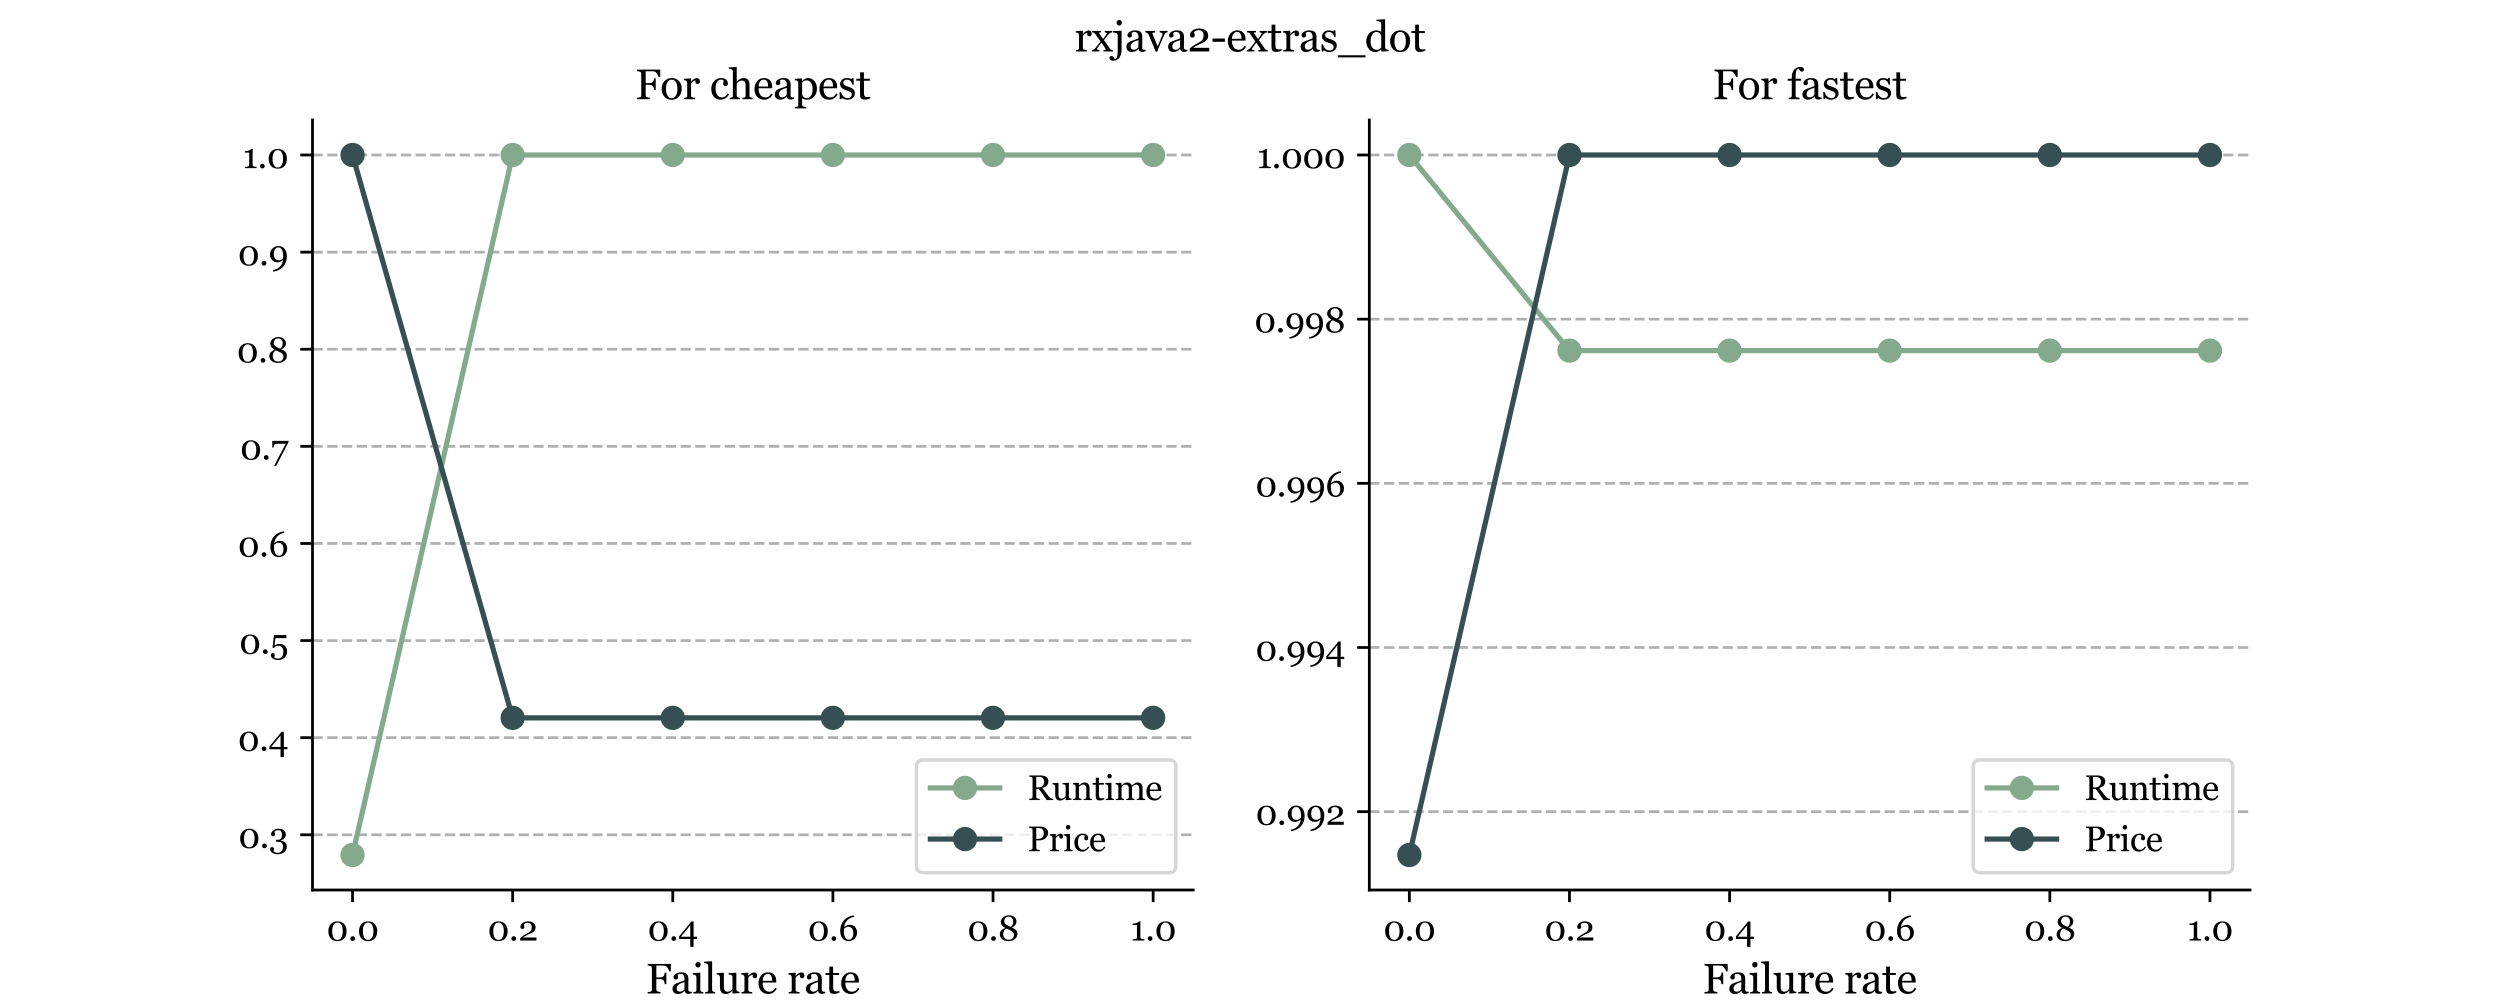 <?xml version="1.0" encoding="utf-8" standalone="no"?>
<!DOCTYPE svg PUBLIC "-//W3C//DTD SVG 1.1//EN"
  "http://www.w3.org/Graphics/SVG/1.1/DTD/svg11.dtd">
<svg xmlns:xlink="http://www.w3.org/1999/xlink" width="720pt" height="288pt" viewBox="0 0 720 288" xmlns="http://www.w3.org/2000/svg" version="1.1">
 <defs>
  <style type="text/css">*{stroke-linejoin: round; stroke-linecap: butt}</style>
 </defs>
 <g id="figure_1">
  <g id="patch_1">
   <path d="M 0 288 
L 720 288 
L 720 0 
L 0 0 
z
" style="fill: #ffffff"/>
  </g>
  <g id="axes_1">
   <g id="patch_2">
    <path d="M 90 256.32 
L 343.636 256.32 
L 343.636 34.56 
L 90 34.56 
z
" style="fill: #ffffff"/>
   </g>
   <g id="matplotlib.axis_1">
    <g id="xtick_1">
     <g id="line2d_1">
      <defs>
       <path id="md2c661ec5f" d="M 0 0 
L 0 3.5 
" style="stroke: #000000; stroke-width: 0.8"/>
      </defs>
      <g>
       <use xlink:href="#md2c661ec5f" x="101.529" y="256.32" style="stroke: #000000; stroke-width: 0.8"/>
      </g>
     </g>
     <g id="text_1">
      <!-- 0.0 -->
      <g transform="translate(94.044 270.879) scale(0.1 -0.1)">
       <defs>
        <path id="Georgia-30" d="M 3209 2919 
Q 3409 2678 3507 2354 
Q 3606 2031 3606 1678 
Q 3606 1253 3484 917 
Q 3363 581 3150 359 
Q 2931 131 2631 15 
Q 2331 -100 1963 -100 
Q 1559 -100 1243 34 
Q 928 169 731 403 
Q 525 647 423 973 
Q 322 1300 322 1678 
Q 322 2050 420 2362 
Q 519 2675 728 2928 
Q 928 3172 1243 3312 
Q 1559 3453 1966 3453 
Q 2394 3453 2700 3309 
Q 3006 3166 3209 2919 
z
M 2916 1678 
Q 2916 2422 2661 2831 
Q 2406 3241 1969 3241 
Q 1525 3241 1269 2831 
Q 1013 2422 1013 1678 
Q 1013 972 1258 542 
Q 1503 113 1963 113 
Q 2422 113 2669 542 
Q 2916 972 2916 1678 
z
" transform="scale(0.016)"/>
        <path id="Georgia-2e" d="M 1297 359 
Q 1297 184 1170 60 
Q 1044 -63 869 -63 
Q 694 -63 567 60 
Q 441 184 441 359 
Q 441 534 567 661 
Q 694 788 869 788 
Q 1044 788 1170 661 
Q 1297 534 1297 359 
z
" transform="scale(0.016)"/>
       </defs>
       <use xlink:href="#Georgia-30"/>
       <use xlink:href="#Georgia-2e" x="61.377"/>
       <use xlink:href="#Georgia-30" x="88.33"/>
      </g>
     </g>
    </g>
    <g id="xtick_2">
     <g id="line2d_2">
      <g>
       <use xlink:href="#md2c661ec5f" x="147.645" y="256.32" style="stroke: #000000; stroke-width: 0.8"/>
      </g>
     </g>
     <g id="text_2">
      <!-- 0.2 -->
      <g transform="translate(140.435 270.879) scale(0.1 -0.1)">
       <defs>
        <path id="Georgia-32" d="M 3272 0 
L 344 0 
L 344 425 
Q 428 522 578 642 
Q 728 763 934 903 
Q 1059 988 1234 1088 
Q 1409 1188 1631 1306 
Q 1878 1438 2011 1538 
Q 2144 1638 2253 1784 
Q 2325 1881 2369 2026 
Q 2413 2172 2413 2441 
Q 2413 2831 2203 3014 
Q 1994 3197 1666 3197 
Q 1463 3197 1281 3117 
Q 1100 3038 1009 2897 
Q 1031 2797 1064 2659 
Q 1097 2522 1097 2391 
Q 1097 2272 998 2180 
Q 900 2088 706 2088 
Q 550 2088 465 2195 
Q 381 2303 381 2484 
Q 381 2653 475 2823 
Q 569 2994 744 3138 
Q 916 3278 1169 3365 
Q 1422 3453 1716 3453 
Q 2356 3453 2732 3167 
Q 3109 2881 3109 2403 
Q 3109 2175 3042 1987 
Q 2975 1800 2825 1656 
Q 2659 1497 2437 1383 
Q 2216 1269 1759 1066 
Q 1488 944 1253 811 
Q 1019 678 869 553 
L 3272 553 
L 3272 0 
z
" transform="scale(0.016)"/>
       </defs>
       <use xlink:href="#Georgia-30"/>
       <use xlink:href="#Georgia-2e" x="61.377"/>
       <use xlink:href="#Georgia-32" x="88.33"/>
      </g>
     </g>
    </g>
    <g id="xtick_3">
     <g id="line2d_3">
      <g>
       <use xlink:href="#md2c661ec5f" x="193.76" y="256.32" style="stroke: #000000; stroke-width: 0.8"/>
      </g>
     </g>
     <g id="text_3">
      <!-- 0.4 -->
      <g transform="translate(186.519 270.879) scale(0.1 -0.1)">
       <defs>
        <path id="Georgia-34" d="M 3388 281 
L 2753 281 
L 2753 -1141 
L 2153 -1141 
L 2153 281 
L 153 281 
L 153 763 
L 2344 3434 
L 2753 3434 
L 2753 691 
L 3388 691 
L 3388 281 
z
M 2153 691 
L 2153 2738 
L 466 691 
L 2153 691 
z
" transform="scale(0.016)"/>
       </defs>
       <use xlink:href="#Georgia-30"/>
       <use xlink:href="#Georgia-2e" x="61.377"/>
       <use xlink:href="#Georgia-34" x="88.33"/>
      </g>
     </g>
    </g>
    <g id="xtick_4">
     <g id="line2d_4">
      <g>
       <use xlink:href="#md2c661ec5f" x="239.876" y="256.32" style="stroke: #000000; stroke-width: 0.8"/>
      </g>
     </g>
     <g id="text_4">
      <!-- 0.6 -->
      <g transform="translate(232.63 270.879) scale(0.1 -0.1)">
       <defs>
        <path id="Georgia-36" d="M 3359 1441 
Q 3359 1116 3242 831 
Q 3125 547 2928 347 
Q 2700 119 2423 9 
Q 2147 -100 1847 -100 
Q 1500 -100 1219 28 
Q 938 156 741 391 
Q 541 628 431 972 
Q 322 1316 322 1744 
Q 322 2859 986 3625 
Q 1650 4391 2766 4544 
L 2822 4263 
L 2541 4213 
Q 1863 3994 1492 3531 
Q 1122 3069 1013 2409 
Q 1281 2644 1543 2741 
Q 1806 2838 2097 2838 
Q 2619 2838 2989 2438 
Q 3359 2038 3359 1441 
z
M 2681 1356 
Q 2681 1863 2448 2169 
Q 2216 2475 1825 2475 
Q 1591 2475 1389 2387 
Q 1188 2300 1000 2094 
Q 997 2056 990 1920 
Q 984 1784 984 1706 
Q 984 975 1223 561 
Q 1463 147 1853 147 
Q 2225 147 2453 470 
Q 2681 794 2681 1356 
z
" transform="scale(0.016)"/>
       </defs>
       <use xlink:href="#Georgia-30"/>
       <use xlink:href="#Georgia-2e" x="61.377"/>
       <use xlink:href="#Georgia-36" x="88.33"/>
      </g>
     </g>
    </g>
    <g id="xtick_5">
     <g id="line2d_5">
      <g>
       <use xlink:href="#md2c661ec5f" x="285.992" y="256.32" style="stroke: #000000; stroke-width: 0.8"/>
      </g>
     </g>
     <g id="text_5">
      <!-- 0.8 -->
      <g transform="translate(278.594 270.879) scale(0.1 -0.1)">
       <defs>
        <path id="Georgia-38" d="M 3491 1175 
Q 3491 650 3037 272 
Q 2584 -106 1847 -106 
Q 1156 -106 740 241 
Q 325 588 325 1134 
Q 325 1538 570 1808 
Q 816 2078 1297 2266 
Q 900 2488 703 2753 
Q 506 3019 506 3353 
Q 506 3863 939 4206 
Q 1372 4550 1975 4550 
Q 2578 4550 2951 4225 
Q 3325 3900 3325 3409 
Q 3325 3094 3119 2811 
Q 2913 2528 2513 2347 
Q 3031 2125 3261 1856 
Q 3491 1588 3491 1175 
z
M 2734 3444 
Q 2734 3825 2507 4064 
Q 2281 4303 1928 4303 
Q 1575 4303 1350 4073 
Q 1125 3844 1125 3503 
Q 1125 3175 1381 2947 
Q 1638 2719 2294 2459 
Q 2528 2609 2631 2856 
Q 2734 3103 2734 3444 
z
M 2866 1028 
Q 2866 1225 2781 1373 
Q 2697 1522 2538 1644 
Q 2384 1763 2111 1892 
Q 1838 2022 1519 2156 
Q 1219 1994 1078 1742 
Q 938 1491 938 1169 
Q 938 709 1208 426 
Q 1478 144 1928 144 
Q 2359 144 2612 394 
Q 2866 644 2866 1028 
z
" transform="scale(0.016)"/>
       </defs>
       <use xlink:href="#Georgia-30"/>
       <use xlink:href="#Georgia-2e" x="61.377"/>
       <use xlink:href="#Georgia-38" x="88.33"/>
      </g>
     </g>
    </g>
    <g id="xtick_6">
     <g id="line2d_6">
      <g>
       <use xlink:href="#md2c661ec5f" x="332.107" y="256.32" style="stroke: #000000; stroke-width: 0.8"/>
      </g>
     </g>
     <g id="text_6">
      <!-- 1.0 -->
      <g transform="translate(325.543 270.879) scale(0.1 -0.1)">
       <defs>
        <path id="Georgia-31" d="M 2528 0 
L 422 0 
L 422 222 
Q 516 228 714 248 
Q 913 269 988 291 
Q 1084 322 1136 392 
Q 1188 463 1188 603 
L 1188 2797 
L 409 2797 
L 409 3059 
L 581 3059 
Q 919 3059 1186 3184 
Q 1453 3309 1569 3453 
L 1828 3453 
Q 1819 3250 1809 2978 
Q 1800 2706 1800 2491 
L 1800 638 
Q 1800 528 1848 442 
Q 1897 356 1988 316 
Q 2069 281 2253 253 
Q 2438 225 2528 222 
L 2528 0 
z
" transform="scale(0.016)"/>
       </defs>
       <use xlink:href="#Georgia-31"/>
       <use xlink:href="#Georgia-2e" x="42.969"/>
       <use xlink:href="#Georgia-30" x="69.922"/>
      </g>
     </g>
    </g>
    <g id="text_7">
     <!-- Failure rate -->
     <g transform="translate(186.016 286.119) scale(0.12 -0.12)">
      <defs>
       <path id="Georgia-46" d="M 3747 3325 
L 3513 3325 
Q 3447 3572 3239 3853 
Q 3031 4134 2841 4163 
Q 2744 4175 2611 4181 
Q 2478 4188 2309 4188 
L 1566 4188 
L 1566 2406 
L 2075 2406 
Q 2306 2406 2434 2454 
Q 2563 2503 2653 2603 
Q 2716 2672 2767 2817 
Q 2819 2963 2834 3128 
L 3072 3128 
L 3072 1388 
L 2834 1388 
Q 2825 1525 2770 1700 
Q 2716 1875 2653 1953 
Q 2559 2069 2417 2111 
Q 2275 2153 2075 2153 
L 1566 2153 
L 1566 625 
Q 1566 522 1606 440 
Q 1647 359 1750 309 
Q 1797 288 1953 256 
Q 2109 225 2191 222 
L 2191 0 
L 269 0 
L 269 222 
Q 363 228 519 242 
Q 675 256 722 278 
Q 816 319 858 398 
Q 900 478 900 591 
L 900 3791 
Q 900 3894 865 3973 
Q 831 4053 722 4103 
Q 638 4144 495 4175 
Q 353 4206 269 4213 
L 269 4434 
L 3747 4434 
L 3747 3325 
z
" transform="scale(0.016)"/>
       <path id="Georgia-61" d="M 3144 56 
Q 2997 3 2886 -30 
Q 2775 -63 2634 -63 
Q 2391 -63 2245 51 
Q 2100 166 2059 384 
L 2041 384 
Q 1838 159 1605 40 
Q 1372 -78 1044 -78 
Q 697 -78 473 134 
Q 250 347 250 691 
Q 250 869 300 1009 
Q 350 1150 450 1263 
Q 528 1356 656 1429 
Q 784 1503 897 1547 
Q 1038 1600 1467 1744 
Q 1897 1888 2047 1969 
L 2047 2278 
Q 2047 2319 2030 2434 
Q 2013 2550 1956 2653 
Q 1894 2769 1780 2855 
Q 1666 2941 1456 2941 
Q 1313 2941 1189 2892 
Q 1066 2844 1016 2791 
Q 1016 2728 1045 2606 
Q 1075 2484 1075 2381 
Q 1075 2272 976 2181 
Q 878 2091 703 2091 
Q 547 2091 473 2202 
Q 400 2313 400 2450 
Q 400 2594 501 2725 
Q 603 2856 766 2959 
Q 906 3047 1106 3108 
Q 1306 3169 1497 3169 
Q 1759 3169 1954 3133 
Q 2150 3097 2309 2978 
Q 2469 2863 2551 2664 
Q 2634 2466 2634 2153 
Q 2634 1706 2625 1361 
Q 2616 1016 2616 606 
Q 2616 484 2658 412 
Q 2700 341 2788 291 
Q 2834 263 2936 259 
Q 3038 256 3144 256 
L 3144 56 
z
M 2053 1706 
Q 1788 1628 1588 1553 
Q 1388 1478 1216 1366 
Q 1059 1259 968 1114 
Q 878 969 878 769 
Q 878 509 1014 387 
Q 1150 266 1359 266 
Q 1581 266 1750 373 
Q 1919 481 2034 628 
L 2053 1706 
z
" transform="scale(0.016)"/>
       <path id="Georgia-69" d="M 1722 0 
L 231 0 
L 231 206 
Q 303 213 379 219 
Q 456 225 513 244 
Q 600 272 642 342 
Q 684 413 684 525 
L 684 2428 
Q 684 2528 639 2611 
Q 594 2694 513 2750 
Q 453 2788 340 2814 
Q 228 2841 134 2847 
L 134 3050 
L 1222 3119 
L 1266 3075 
L 1266 563 
Q 1266 453 1308 381 
Q 1350 309 1441 275 
Q 1509 247 1575 230 
Q 1641 213 1722 206 
L 1722 0 
z
M 1328 4334 
Q 1328 4156 1211 4023 
Q 1094 3891 922 3891 
Q 763 3891 645 4017 
Q 528 4144 528 4306 
Q 528 4478 645 4606 
Q 763 4734 922 4734 
Q 1100 4734 1214 4614 
Q 1328 4494 1328 4334 
z
" transform="scale(0.016)"/>
       <path id="Georgia-6c" d="M 1669 0 
L 166 0 
L 166 206 
Q 238 213 319 220 
Q 400 228 453 244 
Q 541 272 584 342 
Q 628 413 628 525 
L 628 4094 
Q 628 4206 579 4304 
Q 531 4403 453 4459 
Q 397 4497 247 4528 
Q 97 4559 6 4566 
L 6 4766 
L 1166 4838 
L 1209 4791 
L 1209 563 
Q 1209 453 1250 383 
Q 1291 313 1381 275 
Q 1450 244 1517 228 
Q 1584 213 1669 206 
L 1669 0 
z
" transform="scale(0.016)"/>
       <path id="Georgia-75" d="M 3528 56 
L 2525 -13 
L 2478 31 
L 2478 422 
L 2459 422 
Q 2384 344 2290 255 
Q 2197 166 2075 94 
Q 1934 9 1803 -34 
Q 1672 -78 1431 -78 
Q 1022 -78 808 189 
Q 594 456 594 966 
L 594 2441 
Q 594 2553 551 2629 
Q 509 2706 428 2763 
Q 372 2800 287 2817 
Q 203 2834 109 2841 
L 109 3044 
L 1138 3119 
L 1184 3075 
L 1184 934 
Q 1184 600 1334 431 
Q 1484 263 1694 263 
Q 1866 263 2000 316 
Q 2134 369 2225 441 
Q 2309 506 2373 579 
Q 2438 653 2472 716 
L 2472 2463 
Q 2472 2566 2428 2645 
Q 2384 2725 2306 2781 
Q 2250 2819 2139 2826 
Q 2028 2834 1891 2841 
L 1891 3044 
L 3009 3119 
L 3056 3075 
L 3056 628 
Q 3056 522 3100 447 
Q 3144 372 3222 319 
Q 3278 284 3356 273 
Q 3434 263 3528 259 
L 3528 56 
z
" transform="scale(0.016)"/>
       <path id="Georgia-72" d="M 2584 2684 
Q 2584 2525 2506 2401 
Q 2428 2278 2266 2278 
Q 2091 2278 1998 2368 
Q 1906 2459 1906 2569 
Q 1906 2638 1917 2694 
Q 1928 2750 1938 2806 
Q 1791 2806 1594 2687 
Q 1397 2569 1259 2350 
L 1259 556 
Q 1259 447 1301 378 
Q 1344 309 1434 275 
Q 1513 244 1636 228 
Q 1759 213 1850 206 
L 1850 0 
L 225 0 
L 225 206 
Q 297 213 373 219 
Q 450 225 506 244 
Q 594 272 636 342 
Q 678 413 678 525 
L 678 2428 
Q 678 2525 633 2619 
Q 588 2713 506 2769 
Q 447 2806 365 2823 
Q 284 2841 191 2847 
L 191 3050 
L 1216 3119 
L 1259 3075 
L 1259 2641 
L 1275 2641 
Q 1469 2894 1706 3025 
Q 1944 3156 2141 3156 
Q 2338 3156 2461 3028 
Q 2584 2900 2584 2684 
z
" transform="scale(0.016)"/>
       <path id="Georgia-65" d="M 2963 725 
Q 2769 356 2444 137 
Q 2119 -81 1697 -81 
Q 1325 -81 1045 50 
Q 766 181 584 406 
Q 403 631 314 931 
Q 225 1231 225 1566 
Q 225 1866 320 2155 
Q 416 2444 600 2675 
Q 778 2897 1042 3033 
Q 1306 3169 1634 3169 
Q 1972 3169 2212 3062 
Q 2453 2956 2603 2772 
Q 2747 2597 2817 2359 
Q 2888 2122 2888 1844 
L 2888 1638 
L 847 1638 
Q 847 1334 905 1087 
Q 963 841 1088 653 
Q 1209 472 1406 367 
Q 1603 263 1875 263 
Q 2153 263 2354 392 
Q 2556 522 2744 859 
L 2963 725 
z
M 2272 1900 
Q 2272 2075 2242 2275 
Q 2213 2475 2147 2609 
Q 2075 2753 1950 2843 
Q 1825 2934 1628 2934 
Q 1300 2934 1083 2661 
Q 866 2388 847 1900 
L 2272 1900 
z
" transform="scale(0.016)"/>
       <path id="Georgia-20" transform="scale(0.016)"/>
       <path id="Georgia-74" d="M 2128 134 
Q 1925 50 1744 -8 
Q 1563 -66 1300 -66 
Q 913 -66 755 129 
Q 597 325 597 681 
L 597 2769 
L 41 2769 
L 41 3069 
L 609 3069 
L 609 4028 
L 1178 4028 
L 1178 3069 
L 2063 3069 
L 2063 2769 
L 1184 2769 
L 1184 1047 
Q 1184 853 1198 723 
Q 1213 594 1266 497 
Q 1316 406 1416 359 
Q 1516 313 1684 313 
Q 1763 313 1914 327 
Q 2066 341 2128 363 
L 2128 134 
z
" transform="scale(0.016)"/>
      </defs>
      <use xlink:href="#Georgia-46"/>
      <use xlink:href="#Georgia-61" x="59.912"/>
      <use xlink:href="#Georgia-69" x="110.303"/>
      <use xlink:href="#Georgia-6c" x="139.6"/>
      <use xlink:href="#Georgia-75" x="168.213"/>
      <use xlink:href="#Georgia-72" x="225.732"/>
      <use xlink:href="#Georgia-65" x="266.699"/>
      <use xlink:href="#Georgia-20" x="315.039"/>
      <use xlink:href="#Georgia-72" x="339.16"/>
      <use xlink:href="#Georgia-61" x="380.127"/>
      <use xlink:href="#Georgia-74" x="430.518"/>
      <use xlink:href="#Georgia-65" x="465.039"/>
     </g>
    </g>
   </g>
   <g id="matplotlib.axis_2">
    <g id="ytick_1">
     <g id="line2d_7">
      <path d="M 90 240.42 
L 343.636 240.42 
" clip-path="url(#pdbb81561ed)" style="fill: none; stroke-dasharray: 2.96,1.28; stroke-dashoffset: 0; stroke: #b0b0b0; stroke-width: 0.8"/>
     </g>
     <g id="line2d_8">
      <defs>
       <path id="m692c202255" d="M 0 0 
L -3.5 0 
" style="stroke: #000000; stroke-width: 0.8"/>
      </defs>
      <g>
       <use xlink:href="#m692c202255" x="90" y="240.42" style="stroke: #000000; stroke-width: 0.8"/>
      </g>
     </g>
     <g id="text_8">
      <!-- 0.3 -->
      <g transform="translate(68.65 244.2) scale(0.1 -0.1)">
       <defs>
        <path id="Georgia-33" d="M 1522 -1141 
Q 1228 -1141 984 -1067 
Q 741 -994 566 -869 
Q 391 -744 295 -581 
Q 200 -419 200 -247 
Q 200 -94 275 29 
Q 350 153 516 153 
Q 703 153 801 61 
Q 900 -31 900 -150 
Q 900 -250 867 -403 
Q 834 -556 816 -622 
Q 838 -650 895 -697 
Q 953 -744 1038 -781 
Q 1138 -828 1247 -856 
Q 1356 -884 1556 -884 
Q 1744 -884 1917 -821 
Q 2091 -759 2222 -622 
Q 2359 -478 2436 -286 
Q 2513 -94 2513 219 
Q 2513 388 2477 553 
Q 2441 719 2344 841 
Q 2247 963 2080 1030 
Q 1913 1097 1656 1097 
L 1247 1097 
L 1247 1456 
L 1519 1456 
Q 1950 1456 2140 1693 
Q 2331 1931 2331 2409 
Q 2331 2800 2147 2998 
Q 1963 3197 1625 3197 
Q 1463 3197 1358 3158 
Q 1253 3119 1188 3081 
Q 1109 3038 1059 2984 
Q 1009 2931 984 2906 
Q 1006 2806 1037 2661 
Q 1069 2516 1069 2384 
Q 1069 2269 970 2176 
Q 872 2084 681 2084 
Q 516 2084 439 2203 
Q 363 2322 363 2478 
Q 363 2641 453 2809 
Q 544 2978 722 3125 
Q 900 3272 1156 3362 
Q 1413 3453 1747 3453 
Q 2131 3453 2382 3339 
Q 2634 3225 2778 3063 
Q 2919 2903 2972 2728 
Q 3025 2553 3025 2428 
Q 3025 2272 2981 2114 
Q 2938 1956 2838 1822 
Q 2728 1675 2548 1554 
Q 2369 1434 2097 1359 
L 2097 1309 
Q 2272 1294 2470 1231 
Q 2669 1169 2828 1047 
Q 2994 919 3100 717 
Q 3206 516 3206 206 
Q 3206 -394 2725 -767 
Q 2244 -1141 1522 -1141 
z
" transform="scale(0.016)"/>
       </defs>
       <use xlink:href="#Georgia-30"/>
       <use xlink:href="#Georgia-2e" x="61.377"/>
       <use xlink:href="#Georgia-33" x="88.33"/>
      </g>
     </g>
    </g>
    <g id="ytick_2">
     <g id="line2d_9">
      <path d="M 90 212.452 
L 343.636 212.452 
" clip-path="url(#pdbb81561ed)" style="fill: none; stroke-dasharray: 2.96,1.28; stroke-dashoffset: 0; stroke: #b0b0b0; stroke-width: 0.8"/>
     </g>
     <g id="line2d_10">
      <g>
       <use xlink:href="#m692c202255" x="90" y="212.452" style="stroke: #000000; stroke-width: 0.8"/>
      </g>
     </g>
     <g id="text_9">
      <!-- 0.4 -->
      <g transform="translate(68.517 216.231) scale(0.1 -0.1)">
       <use xlink:href="#Georgia-30"/>
       <use xlink:href="#Georgia-2e" x="61.377"/>
       <use xlink:href="#Georgia-34" x="88.33"/>
      </g>
     </g>
    </g>
    <g id="ytick_3">
     <g id="line2d_11">
      <path d="M 90 184.483 
L 343.636 184.483 
" clip-path="url(#pdbb81561ed)" style="fill: none; stroke-dasharray: 2.96,1.28; stroke-dashoffset: 0; stroke: #b0b0b0; stroke-width: 0.8"/>
     </g>
     <g id="line2d_12">
      <g>
       <use xlink:href="#m692c202255" x="90" y="184.483" style="stroke: #000000; stroke-width: 0.8"/>
      </g>
     </g>
     <g id="text_10">
      <!-- 0.5 -->
      <g transform="translate(68.884 188.263) scale(0.1 -0.1)">
       <defs>
        <path id="Georgia-35" d="M 2634 1466 
Q 2841 1303 2977 1047 
Q 3113 791 3113 406 
Q 3113 -266 2653 -703 
Q 2194 -1141 1488 -1141 
Q 941 -1141 562 -881 
Q 184 -622 184 -278 
Q 184 -119 262 0 
Q 341 119 503 119 
Q 691 119 789 20 
Q 888 -78 888 -194 
Q 888 -294 853 -444 
Q 819 -594 800 -666 
Q 825 -688 881 -725 
Q 938 -763 1016 -797 
Q 1097 -831 1214 -857 
Q 1331 -884 1488 -884 
Q 1688 -884 1866 -803 
Q 2044 -722 2166 -563 
Q 2300 -388 2367 -164 
Q 2434 59 2434 403 
Q 2434 844 2189 1133 
Q 1944 1422 1544 1422 
Q 1294 1422 1076 1328 
Q 859 1234 688 1016 
L 478 1097 
L 744 3353 
L 2981 3353 
L 2981 2797 
L 997 2797 
L 834 1472 
Q 975 1572 1204 1670 
Q 1434 1769 1709 1769 
Q 1938 1769 2183 1698 
Q 2428 1628 2634 1466 
z
" transform="scale(0.016)"/>
       </defs>
       <use xlink:href="#Georgia-30"/>
       <use xlink:href="#Georgia-2e" x="61.377"/>
       <use xlink:href="#Georgia-35" x="88.33"/>
      </g>
     </g>
    </g>
    <g id="ytick_4">
     <g id="line2d_13">
      <path d="M 90 156.514 
L 343.636 156.514 
" clip-path="url(#pdbb81561ed)" style="fill: none; stroke-dasharray: 2.96,1.28; stroke-dashoffset: 0; stroke: #b0b0b0; stroke-width: 0.8"/>
     </g>
     <g id="line2d_14">
      <g>
       <use xlink:href="#m692c202255" x="90" y="156.514" style="stroke: #000000; stroke-width: 0.8"/>
      </g>
     </g>
     <g id="text_11">
      <!-- 0.6 -->
      <g transform="translate(68.508 160.294) scale(0.1 -0.1)">
       <use xlink:href="#Georgia-30"/>
       <use xlink:href="#Georgia-2e" x="61.377"/>
       <use xlink:href="#Georgia-36" x="88.33"/>
      </g>
     </g>
    </g>
    <g id="ytick_5">
     <g id="line2d_15">
      <path d="M 90 128.546 
L 343.636 128.546 
" clip-path="url(#pdbb81561ed)" style="fill: none; stroke-dasharray: 2.96,1.28; stroke-dashoffset: 0; stroke: #b0b0b0; stroke-width: 0.8"/>
     </g>
     <g id="line2d_16">
      <g>
       <use xlink:href="#m692c202255" x="90" y="128.546" style="stroke: #000000; stroke-width: 0.8"/>
      </g>
     </g>
     <g id="text_12">
      <!-- 0.7 -->
      <g transform="translate(69.142 132.325) scale(0.1 -0.1)">
       <defs>
        <path id="Georgia-37" d="M 3216 3150 
L 988 -1141 
L 597 -1141 
L 2694 2828 
L 1466 2828 
Q 1194 2828 1041 2822 
Q 888 2816 759 2763 
Q 663 2722 586 2555 
Q 509 2388 469 2128 
L 278 2128 
L 278 3353 
L 3216 3353 
L 3216 3150 
z
" transform="scale(0.016)"/>
       </defs>
       <use xlink:href="#Georgia-30"/>
       <use xlink:href="#Georgia-2e" x="61.377"/>
       <use xlink:href="#Georgia-37" x="88.33"/>
      </g>
     </g>
    </g>
    <g id="ytick_6">
     <g id="line2d_17">
      <path d="M 90 100.577 
L 343.636 100.577 
" clip-path="url(#pdbb81561ed)" style="fill: none; stroke-dasharray: 2.96,1.28; stroke-dashoffset: 0; stroke: #b0b0b0; stroke-width: 0.8"/>
     </g>
     <g id="line2d_18">
      <g>
       <use xlink:href="#m692c202255" x="90" y="100.577" style="stroke: #000000; stroke-width: 0.8"/>
      </g>
     </g>
     <g id="text_13">
      <!-- 0.8 -->
      <g transform="translate(68.205 104.357) scale(0.1 -0.1)">
       <use xlink:href="#Georgia-30"/>
       <use xlink:href="#Georgia-2e" x="61.377"/>
       <use xlink:href="#Georgia-38" x="88.33"/>
      </g>
     </g>
    </g>
    <g id="ytick_7">
     <g id="line2d_19">
      <path d="M 90 72.609 
L 343.636 72.609 
" clip-path="url(#pdbb81561ed)" style="fill: none; stroke-dasharray: 2.96,1.28; stroke-dashoffset: 0; stroke: #b0b0b0; stroke-width: 0.8"/>
     </g>
     <g id="line2d_20">
      <g>
       <use xlink:href="#m692c202255" x="90" y="72.609" style="stroke: #000000; stroke-width: 0.8"/>
      </g>
     </g>
     <g id="text_14">
      <!-- 0.9 -->
      <g transform="translate(68.508 76.388) scale(0.1 -0.1)">
       <defs>
        <path id="Georgia-39" d="M 3300 1613 
Q 3300 1069 3128 589 
Q 2956 109 2634 -253 
Q 2319 -609 1864 -845 
Q 1409 -1081 847 -1156 
L 791 -875 
L 1072 -825 
Q 1744 -613 2122 -172 
Q 2500 269 2609 947 
Q 2353 728 2098 626 
Q 1844 525 1525 525 
Q 1016 525 639 922 
Q 263 1319 263 1922 
Q 263 2569 698 3012 
Q 1134 3456 1775 3456 
Q 2472 3456 2886 2959 
Q 3300 2463 3300 1613 
z
M 2638 1650 
Q 2638 2381 2398 2795 
Q 2159 3209 1769 3209 
Q 1397 3209 1169 2889 
Q 941 2569 941 2006 
Q 941 1500 1173 1194 
Q 1406 888 1797 888 
Q 2041 888 2244 977 
Q 2447 1066 2622 1263 
Q 2622 1275 2626 1312 
Q 2631 1350 2631 1419 
Q 2631 1463 2634 1525 
Q 2638 1588 2638 1650 
z
" transform="scale(0.016)"/>
       </defs>
       <use xlink:href="#Georgia-30"/>
       <use xlink:href="#Georgia-2e" x="61.377"/>
       <use xlink:href="#Georgia-39" x="88.33"/>
      </g>
     </g>
    </g>
    <g id="ytick_8">
     <g id="line2d_21">
      <path d="M 90 44.64 
L 343.636 44.64 
" clip-path="url(#pdbb81561ed)" style="fill: none; stroke-dasharray: 2.96,1.28; stroke-dashoffset: 0; stroke: #b0b0b0; stroke-width: 0.8"/>
     </g>
     <g id="line2d_22">
      <g>
       <use xlink:href="#m692c202255" x="90" y="44.64" style="stroke: #000000; stroke-width: 0.8"/>
      </g>
     </g>
     <g id="text_15">
      <!-- 1.0 -->
      <g transform="translate(69.87 48.42) scale(0.1 -0.1)">
       <use xlink:href="#Georgia-31"/>
       <use xlink:href="#Georgia-2e" x="42.969"/>
       <use xlink:href="#Georgia-30" x="69.922"/>
      </g>
     </g>
    </g>
   </g>
   <g id="line2d_23">
    <path d="M 101.529 246.24 
L 147.645 44.64 
L 193.76 44.64 
L 239.876 44.64 
L 285.992 44.64 
L 332.107 44.64 
" clip-path="url(#pdbb81561ed)" style="fill: none; stroke: #84a98c; stroke-width: 1.5; stroke-linecap: square"/>
    <defs>
     <path id="m5f82b53792" d="M 0 3 
C 0.796 3 1.559 2.684 2.121 2.121 
C 2.684 1.559 3 0.796 3 0 
C 3 -0.796 2.684 -1.559 2.121 -2.121 
C 1.559 -2.684 0.796 -3 0 -3 
C -0.796 -3 -1.559 -2.684 -2.121 -2.121 
C -2.684 -1.559 -3 -0.796 -3 0 
C -3 0.796 -2.684 1.559 -2.121 2.121 
C -1.559 2.684 -0.796 3 0 3 
z
" style="stroke: #84a98c"/>
    </defs>
    <g clip-path="url(#pdbb81561ed)">
     <use xlink:href="#m5f82b53792" x="101.529" y="246.24" style="fill: #84a98c; stroke: #84a98c"/>
     <use xlink:href="#m5f82b53792" x="147.645" y="44.64" style="fill: #84a98c; stroke: #84a98c"/>
     <use xlink:href="#m5f82b53792" x="193.76" y="44.64" style="fill: #84a98c; stroke: #84a98c"/>
     <use xlink:href="#m5f82b53792" x="239.876" y="44.64" style="fill: #84a98c; stroke: #84a98c"/>
     <use xlink:href="#m5f82b53792" x="285.992" y="44.64" style="fill: #84a98c; stroke: #84a98c"/>
     <use xlink:href="#m5f82b53792" x="332.107" y="44.64" style="fill: #84a98c; stroke: #84a98c"/>
    </g>
   </g>
   <g id="line2d_24">
    <path d="M 101.529 44.64 
L 147.645 206.738 
L 193.76 206.738 
L 239.876 206.738 
L 285.992 206.738 
L 332.107 206.738 
" clip-path="url(#pdbb81561ed)" style="fill: none; stroke: #354f52; stroke-width: 1.5; stroke-linecap: square"/>
    <defs>
     <path id="mbf45bad236" d="M 0 3 
C 0.796 3 1.559 2.684 2.121 2.121 
C 2.684 1.559 3 0.796 3 0 
C 3 -0.796 2.684 -1.559 2.121 -2.121 
C 1.559 -2.684 0.796 -3 0 -3 
C -0.796 -3 -1.559 -2.684 -2.121 -2.121 
C -2.684 -1.559 -3 -0.796 -3 0 
C -3 0.796 -2.684 1.559 -2.121 2.121 
C -1.559 2.684 -0.796 3 0 3 
z
" style="stroke: #354f52"/>
    </defs>
    <g clip-path="url(#pdbb81561ed)">
     <use xlink:href="#mbf45bad236" x="101.529" y="44.64" style="fill: #354f52; stroke: #354f52"/>
     <use xlink:href="#mbf45bad236" x="147.645" y="206.738" style="fill: #354f52; stroke: #354f52"/>
     <use xlink:href="#mbf45bad236" x="193.76" y="206.738" style="fill: #354f52; stroke: #354f52"/>
     <use xlink:href="#mbf45bad236" x="239.876" y="206.738" style="fill: #354f52; stroke: #354f52"/>
     <use xlink:href="#mbf45bad236" x="285.992" y="206.738" style="fill: #354f52; stroke: #354f52"/>
     <use xlink:href="#mbf45bad236" x="332.107" y="206.738" style="fill: #354f52; stroke: #354f52"/>
    </g>
   </g>
   <g id="patch_3">
    <path d="M 90 256.32 
L 90 34.56 
" style="fill: none; stroke: #000000; stroke-width: 0.8; stroke-linejoin: miter; stroke-linecap: square"/>
   </g>
   <g id="patch_4">
    <path d="M 343.636 256.32 
L 343.636 34.56 
" style="fill: none"/>
   </g>
   <g id="patch_5">
    <path d="M 90 256.32 
L 343.636 256.32 
" style="fill: none; stroke: #000000; stroke-width: 0.8; stroke-linejoin: miter; stroke-linecap: square"/>
   </g>
   <g id="patch_6">
    <path d="M 90 34.56 
L 343.636 34.56 
" style="fill: none"/>
   </g>
   <g id="text_16">
    <!-- For cheapest -->
    <g transform="translate(182.951 28.56) scale(0.12 -0.12)">
     <defs>
      <path id="Georgia-6f" d="M 3228 1572 
Q 3228 1247 3125 933 
Q 3022 619 2831 400 
Q 2616 150 2331 28 
Q 2047 -94 1694 -94 
Q 1400 -94 1134 17 
Q 869 128 663 341 
Q 459 550 339 851 
Q 219 1153 219 1528 
Q 219 2250 639 2709 
Q 1059 3169 1741 3169 
Q 2388 3169 2808 2733 
Q 3228 2297 3228 1572 
z
M 2581 1566 
Q 2581 1800 2534 2061 
Q 2488 2322 2394 2503 
Q 2294 2697 2131 2814 
Q 1969 2931 1734 2931 
Q 1494 2931 1323 2812 
Q 1153 2694 1047 2488 
Q 947 2297 906 2053 
Q 866 1809 866 1581 
Q 866 1281 914 1026 
Q 963 772 1069 572 
Q 1175 372 1336 258 
Q 1497 144 1734 144 
Q 2125 144 2353 522 
Q 2581 900 2581 1566 
z
" transform="scale(0.016)"/>
      <path id="Georgia-63" d="M 1650 -81 
Q 981 -81 603 362 
Q 225 806 225 1553 
Q 225 1878 326 2161 
Q 428 2444 622 2675 
Q 806 2897 1084 3033 
Q 1363 3169 1691 3169 
Q 2144 3169 2428 2951 
Q 2713 2734 2713 2359 
Q 2713 2203 2638 2083 
Q 2563 1963 2391 1963 
Q 2206 1963 2104 2056 
Q 2003 2150 2003 2266 
Q 2003 2406 2040 2554 
Q 2078 2703 2084 2772 
Q 2028 2869 1917 2901 
Q 1806 2934 1678 2934 
Q 1528 2934 1392 2870 
Q 1256 2806 1128 2634 
Q 1013 2478 941 2212 
Q 869 1947 869 1578 
Q 869 997 1126 630 
Q 1384 263 1803 263 
Q 2106 263 2311 409 
Q 2516 556 2691 850 
L 2891 719 
Q 2684 350 2346 134 
Q 2009 -81 1650 -81 
z
" transform="scale(0.016)"/>
      <path id="Georgia-68" d="M 3572 0 
L 2059 0 
L 2059 206 
Q 2131 213 2218 219 
Q 2306 225 2363 244 
Q 2450 272 2492 342 
Q 2534 413 2534 525 
L 2534 2109 
Q 2534 2438 2379 2616 
Q 2225 2794 2003 2794 
Q 1841 2794 1702 2742 
Q 1563 2691 1453 2616 
Q 1347 2538 1290 2459 
Q 1234 2381 1203 2328 
L 1203 556 
Q 1203 450 1245 381 
Q 1288 313 1375 275 
Q 1444 244 1517 228 
Q 1591 213 1678 206 
L 1678 0 
L 166 0 
L 166 206 
Q 238 213 316 220 
Q 394 228 447 244 
Q 534 272 578 342 
Q 622 413 622 525 
L 622 4113 
Q 622 4219 573 4325 
Q 525 4431 447 4484 
Q 391 4525 248 4542 
Q 106 4559 19 4566 
L 19 4766 
L 1159 4838 
L 1203 4791 
L 1203 2641 
L 1216 2641 
Q 1319 2744 1403 2823 
Q 1488 2903 1625 2991 
Q 1744 3066 1905 3116 
Q 2066 3166 2266 3166 
Q 2678 3166 2900 2905 
Q 3122 2644 3122 2153 
L 3122 550 
Q 3122 441 3161 373 
Q 3200 306 3291 269 
Q 3363 241 3420 227 
Q 3478 213 3572 206 
L 3572 0 
z
" transform="scale(0.016)"/>
      <path id="Georgia-70" d="M 3041 2716 
Q 3225 2497 3326 2208 
Q 3428 1919 3428 1547 
Q 3428 1181 3306 879 
Q 3184 578 2984 366 
Q 2775 150 2519 34 
Q 2263 -81 1975 -81 
Q 1697 -81 1519 -18 
Q 1341 44 1228 128 
L 1203 128 
L 1203 -797 
Q 1203 -909 1247 -984 
Q 1291 -1059 1381 -1094 
Q 1456 -1122 1595 -1148 
Q 1734 -1175 1825 -1178 
L 1825 -1388 
L 103 -1388 
L 103 -1178 
Q 200 -1172 290 -1162 
Q 381 -1153 453 -1131 
Q 547 -1100 584 -1022 
Q 622 -944 622 -838 
L 622 2441 
Q 622 2534 575 2621 
Q 528 2709 453 2763 
Q 397 2800 297 2820 
Q 197 2841 103 2847 
L 103 3050 
L 1153 3119 
L 1197 3081 
L 1197 2734 
L 1222 2728 
Q 1384 2916 1625 3041 
Q 1866 3166 2103 3166 
Q 2391 3166 2630 3044 
Q 2869 2922 3041 2716 
z
M 2531 500 
Q 2656 694 2715 950 
Q 2775 1206 2775 1522 
Q 2775 1753 2725 1993 
Q 2675 2234 2569 2413 
Q 2463 2594 2291 2706 
Q 2119 2819 1878 2819 
Q 1647 2819 1484 2717 
Q 1322 2616 1203 2475 
L 1203 653 
Q 1231 569 1295 478 
Q 1359 388 1438 322 
Q 1534 244 1646 195 
Q 1759 147 1922 147 
Q 2097 147 2259 239 
Q 2422 331 2531 500 
z
" transform="scale(0.016)"/>
      <path id="Georgia-73" d="M 2259 1509 
Q 2388 1397 2456 1250 
Q 2525 1103 2525 891 
Q 2525 463 2204 191 
Q 1884 -81 1375 -81 
Q 1106 -81 879 16 
Q 653 113 556 194 
L 494 -9 
L 259 -9 
L 228 1063 
L 444 1063 
Q 469 941 550 778 
Q 631 616 747 484 
Q 869 347 1039 253 
Q 1209 159 1422 159 
Q 1722 159 1884 295 
Q 2047 431 2047 684 
Q 2047 816 1995 911 
Q 1944 1006 1844 1078 
Q 1741 1150 1591 1208 
Q 1441 1266 1256 1322 
Q 1109 1366 929 1442 
Q 750 1519 622 1622 
Q 484 1731 396 1890 
Q 309 2050 309 2266 
Q 309 2644 590 2906 
Q 872 3169 1344 3169 
Q 1525 3169 1714 3122 
Q 1903 3075 2022 3009 
L 2094 3172 
L 2319 3172 
L 2366 2181 
L 2150 2181 
Q 2084 2513 1867 2720 
Q 1650 2928 1338 2928 
Q 1081 2928 934 2800 
Q 788 2672 788 2491 
Q 788 2350 836 2256 
Q 884 2163 981 2097 
Q 1075 2034 1217 1979 
Q 1359 1925 1569 1856 
Q 1775 1791 1958 1703 
Q 2141 1616 2259 1509 
z
" transform="scale(0.016)"/>
     </defs>
     <use xlink:href="#Georgia-46"/>
     <use xlink:href="#Georgia-6f" x="59.912"/>
     <use xlink:href="#Georgia-72" x="113.818"/>
     <use xlink:href="#Georgia-20" x="154.785"/>
     <use xlink:href="#Georgia-63" x="178.906"/>
     <use xlink:href="#Georgia-68" x="224.316"/>
     <use xlink:href="#Georgia-65" x="282.52"/>
     <use xlink:href="#Georgia-61" x="330.859"/>
     <use xlink:href="#Georgia-70" x="381.25"/>
     <use xlink:href="#Georgia-65" x="438.379"/>
     <use xlink:href="#Georgia-73" x="486.719"/>
     <use xlink:href="#Georgia-74" x="529.932"/>
    </g>
   </g>
   <g id="legend_1">
    <g id="patch_7">
     <path d="M 265.935 251.32 
L 336.636 251.32 
Q 338.636 251.32 338.636 249.32 
L 338.636 220.864 
Q 338.636 218.864 336.636 218.864 
L 265.935 218.864 
Q 263.935 218.864 263.935 220.864 
L 263.935 249.32 
Q 263.935 251.32 265.935 251.32 
z
" style="fill: #ffffff; opacity: 0.8; stroke: #cccccc; stroke-linejoin: miter"/>
    </g>
    <g id="line2d_25">
     <path d="M 267.935 226.923 
L 277.935 226.923 
L 287.935 226.923 
" style="fill: none; stroke: #84a98c; stroke-width: 1.5; stroke-linecap: square"/>
     <g>
      <use xlink:href="#m5f82b53792" x="277.935" y="226.923" style="fill: #84a98c; stroke: #84a98c"/>
     </g>
    </g>
    <g id="text_17">
     <!-- Runtime -->
     <g transform="translate(295.935 230.423) scale(0.1 -0.1)">
      <defs>
       <path id="Georgia-52" d="M 4625 0 
L 3431 0 
Q 3034 622 2714 1075 
Q 2394 1528 2019 2009 
L 1566 2009 
L 1566 603 
Q 1566 494 1600 411 
Q 1634 328 1747 284 
Q 1803 263 1943 244 
Q 2084 225 2181 222 
L 2181 0 
L 306 0 
L 306 222 
Q 381 228 523 243 
Q 666 259 722 284 
Q 816 325 858 403 
Q 900 481 900 603 
L 900 3809 
Q 900 3919 869 4003 
Q 838 4088 722 4131 
Q 644 4159 519 4182 
Q 394 4206 306 4213 
L 306 4434 
L 2353 4434 
Q 2634 4434 2881 4376 
Q 3128 4319 3328 4191 
Q 3522 4066 3637 3864 
Q 3753 3663 3753 3378 
Q 3753 3122 3675 2925 
Q 3597 2728 3444 2584 
Q 3303 2450 3106 2351 
Q 2909 2253 2672 2184 
Q 3000 1750 3217 1453 
Q 3434 1156 3750 731 
Q 3888 544 3998 455 
Q 4109 366 4219 309 
Q 4300 269 4422 247 
Q 4544 225 4625 222 
L 4625 0 
z
M 2981 3306 
Q 2981 3709 2750 3945 
Q 2519 4181 2097 4181 
L 1566 4181 
L 1566 2278 
L 1975 2278 
Q 2406 2278 2693 2554 
Q 2981 2831 2981 3306 
z
" transform="scale(0.016)"/>
       <path id="Georgia-6e" d="M 3628 0 
L 2119 0 
L 2119 206 
Q 2191 213 2277 219 
Q 2363 225 2419 244 
Q 2506 272 2548 342 
Q 2591 413 2591 525 
L 2591 2109 
Q 2591 2438 2436 2616 
Q 2281 2794 2059 2794 
Q 1894 2794 1756 2742 
Q 1619 2691 1513 2616 
Q 1409 2544 1348 2461 
Q 1288 2378 1259 2328 
L 1259 556 
Q 1259 450 1303 381 
Q 1347 313 1434 275 
Q 1500 244 1576 228 
Q 1653 213 1734 206 
L 1734 0 
L 225 0 
L 225 206 
Q 297 213 373 219 
Q 450 225 506 244 
Q 594 272 636 342 
Q 678 413 678 525 
L 678 2428 
Q 678 2534 633 2623 
Q 588 2713 506 2769 
Q 447 2806 365 2823 
Q 284 2841 191 2847 
L 191 3050 
L 1216 3119 
L 1259 3075 
L 1259 2641 
L 1275 2641 
Q 1350 2716 1462 2820 
Q 1575 2925 1675 2991 
Q 1791 3066 1950 3116 
Q 2109 3166 2309 3166 
Q 2753 3166 2967 2889 
Q 3181 2613 3181 2153 
L 3181 550 
Q 3181 441 3218 373 
Q 3256 306 3347 269 
Q 3422 238 3476 225 
Q 3531 213 3628 206 
L 3628 0 
z
" transform="scale(0.016)"/>
       <path id="Georgia-6d" d="M 5503 0 
L 4000 0 
L 4000 206 
Q 4072 213 4145 219 
Q 4219 225 4275 244 
Q 4363 272 4405 342 
Q 4447 413 4447 525 
L 4447 2116 
Q 4447 2441 4298 2617 
Q 4150 2794 3928 2794 
Q 3775 2794 3640 2747 
Q 3506 2700 3394 2616 
Q 3303 2547 3242 2467 
Q 3181 2388 3150 2334 
L 3150 556 
Q 3150 447 3187 376 
Q 3225 306 3316 269 
Q 3388 241 3445 227 
Q 3503 213 3597 206 
L 3597 0 
L 2125 0 
L 2125 206 
Q 2197 213 2264 219 
Q 2331 225 2388 244 
Q 2475 272 2517 342 
Q 2559 413 2559 525 
L 2559 2116 
Q 2559 2441 2411 2617 
Q 2263 2794 2041 2794 
Q 1888 2794 1753 2745 
Q 1619 2697 1506 2613 
Q 1416 2544 1353 2458 
Q 1291 2372 1259 2328 
L 1259 563 
Q 1259 456 1303 384 
Q 1347 313 1434 275 
Q 1500 244 1569 228 
Q 1638 213 1722 206 
L 1722 0 
L 225 0 
L 225 206 
Q 297 213 373 219 
Q 450 225 506 244 
Q 594 272 636 342 
Q 678 413 678 525 
L 678 2441 
Q 678 2541 633 2620 
Q 588 2700 506 2756 
Q 447 2794 359 2817 
Q 272 2841 178 2847 
L 178 3050 
L 1209 3119 
L 1253 3075 
L 1253 2634 
L 1275 2634 
Q 1353 2713 1465 2819 
Q 1578 2925 1675 2991 
Q 1784 3066 1948 3116 
Q 2113 3166 2303 3166 
Q 2603 3166 2818 3005 
Q 3034 2844 3128 2616 
Q 3241 2725 3327 2808 
Q 3413 2891 3553 2984 
Q 3672 3066 3833 3116 
Q 3994 3166 4191 3166 
Q 4581 3166 4809 2909 
Q 5038 2653 5038 2122 
L 5038 556 
Q 5038 447 5075 376 
Q 5113 306 5203 269 
Q 5275 241 5345 227 
Q 5416 213 5503 206 
L 5503 0 
z
" transform="scale(0.016)"/>
      </defs>
      <use xlink:href="#Georgia-52"/>
      <use xlink:href="#Georgia-75" x="70.166"/>
      <use xlink:href="#Georgia-6e" x="127.686"/>
      <use xlink:href="#Georgia-74" x="186.768"/>
      <use xlink:href="#Georgia-69" x="221.289"/>
      <use xlink:href="#Georgia-6d" x="250.586"/>
      <use xlink:href="#Georgia-65" x="338.672"/>
     </g>
    </g>
    <g id="line2d_26">
     <path d="M 267.935 241.651 
L 277.935 241.651 
L 287.935 241.651 
" style="fill: none; stroke: #354f52; stroke-width: 1.5; stroke-linecap: square"/>
     <g>
      <use xlink:href="#mbf45bad236" x="277.935" y="241.651" style="fill: #354f52; stroke: #354f52"/>
     </g>
    </g>
    <g id="text_18">
     <!-- Price -->
     <g transform="translate(295.935 245.151) scale(0.1 -0.1)">
      <defs>
       <path id="Georgia-50" d="M 3700 3341 
Q 3700 2994 3564 2726 
Q 3428 2459 3188 2284 
Q 2950 2109 2665 2028 
Q 2381 1947 2063 1947 
L 1566 1947 
L 1566 603 
Q 1566 494 1602 411 
Q 1638 328 1750 284 
Q 1806 263 1948 244 
Q 2091 225 2209 222 
L 2209 0 
L 306 0 
L 306 222 
Q 381 228 523 243 
Q 666 259 722 284 
Q 816 325 858 403 
Q 900 481 900 603 
L 900 3803 
Q 900 3913 869 4000 
Q 838 4088 722 4131 
Q 603 4172 486 4189 
Q 369 4206 284 4213 
L 284 4434 
L 2309 4434 
Q 2928 4434 3314 4136 
Q 3700 3838 3700 3341 
z
M 2750 2584 
Q 2856 2734 2890 2895 
Q 2925 3056 2925 3184 
Q 2925 3363 2883 3547 
Q 2841 3731 2738 3869 
Q 2628 4016 2450 4097 
Q 2272 4178 2006 4178 
L 1566 4178 
L 1566 2219 
L 1884 2219 
Q 2222 2219 2433 2323 
Q 2644 2428 2750 2584 
z
" transform="scale(0.016)"/>
      </defs>
      <use xlink:href="#Georgia-50"/>
      <use xlink:href="#Georgia-72" x="60.986"/>
      <use xlink:href="#Georgia-69" x="101.953"/>
      <use xlink:href="#Georgia-63" x="131.25"/>
      <use xlink:href="#Georgia-65" x="176.66"/>
     </g>
    </g>
   </g>
  </g>
  <g id="axes_2">
   <g id="patch_8">
    <path d="M 394.364 256.32 
L 648 256.32 
L 648 34.56 
L 394.364 34.56 
z
" style="fill: #ffffff"/>
   </g>
   <g id="matplotlib.axis_3">
    <g id="xtick_7">
     <g id="line2d_27">
      <g>
       <use xlink:href="#md2c661ec5f" x="405.893" y="256.32" style="stroke: #000000; stroke-width: 0.8"/>
      </g>
     </g>
     <g id="text_19">
      <!-- 0.0 -->
      <g transform="translate(398.407 270.879) scale(0.1 -0.1)">
       <use xlink:href="#Georgia-30"/>
       <use xlink:href="#Georgia-2e" x="61.377"/>
       <use xlink:href="#Georgia-30" x="88.33"/>
      </g>
     </g>
    </g>
    <g id="xtick_8">
     <g id="line2d_28">
      <g>
       <use xlink:href="#md2c661ec5f" x="452.008" y="256.32" style="stroke: #000000; stroke-width: 0.8"/>
      </g>
     </g>
     <g id="text_20">
      <!-- 0.2 -->
      <g transform="translate(444.799 270.879) scale(0.1 -0.1)">
       <use xlink:href="#Georgia-30"/>
       <use xlink:href="#Georgia-2e" x="61.377"/>
       <use xlink:href="#Georgia-32" x="88.33"/>
      </g>
     </g>
    </g>
    <g id="xtick_9">
     <g id="line2d_29">
      <g>
       <use xlink:href="#md2c661ec5f" x="498.124" y="256.32" style="stroke: #000000; stroke-width: 0.8"/>
      </g>
     </g>
     <g id="text_21">
      <!-- 0.4 -->
      <g transform="translate(490.883 270.879) scale(0.1 -0.1)">
       <use xlink:href="#Georgia-30"/>
       <use xlink:href="#Georgia-2e" x="61.377"/>
       <use xlink:href="#Georgia-34" x="88.33"/>
      </g>
     </g>
    </g>
    <g id="xtick_10">
     <g id="line2d_30">
      <g>
       <use xlink:href="#md2c661ec5f" x="544.24" y="256.32" style="stroke: #000000; stroke-width: 0.8"/>
      </g>
     </g>
     <g id="text_22">
      <!-- 0.6 -->
      <g transform="translate(536.994 270.879) scale(0.1 -0.1)">
       <use xlink:href="#Georgia-30"/>
       <use xlink:href="#Georgia-2e" x="61.377"/>
       <use xlink:href="#Georgia-36" x="88.33"/>
      </g>
     </g>
    </g>
    <g id="xtick_11">
     <g id="line2d_31">
      <g>
       <use xlink:href="#md2c661ec5f" x="590.355" y="256.32" style="stroke: #000000; stroke-width: 0.8"/>
      </g>
     </g>
     <g id="text_23">
      <!-- 0.8 -->
      <g transform="translate(582.958 270.879) scale(0.1 -0.1)">
       <use xlink:href="#Georgia-30"/>
       <use xlink:href="#Georgia-2e" x="61.377"/>
       <use xlink:href="#Georgia-38" x="88.33"/>
      </g>
     </g>
    </g>
    <g id="xtick_12">
     <g id="line2d_32">
      <g>
       <use xlink:href="#md2c661ec5f" x="636.471" y="256.32" style="stroke: #000000; stroke-width: 0.8"/>
      </g>
     </g>
     <g id="text_24">
      <!-- 1.0 -->
      <g transform="translate(629.906 270.879) scale(0.1 -0.1)">
       <use xlink:href="#Georgia-31"/>
       <use xlink:href="#Georgia-2e" x="42.969"/>
       <use xlink:href="#Georgia-30" x="69.922"/>
      </g>
     </g>
    </g>
    <g id="text_25">
     <!-- Failure rate -->
     <g transform="translate(490.379 286.119) scale(0.12 -0.12)">
      <use xlink:href="#Georgia-46"/>
      <use xlink:href="#Georgia-61" x="59.912"/>
      <use xlink:href="#Georgia-69" x="110.303"/>
      <use xlink:href="#Georgia-6c" x="139.6"/>
      <use xlink:href="#Georgia-75" x="168.213"/>
      <use xlink:href="#Georgia-72" x="225.732"/>
      <use xlink:href="#Georgia-65" x="266.699"/>
      <use xlink:href="#Georgia-20" x="315.039"/>
      <use xlink:href="#Georgia-72" x="339.16"/>
      <use xlink:href="#Georgia-61" x="380.127"/>
      <use xlink:href="#Georgia-74" x="430.518"/>
      <use xlink:href="#Georgia-65" x="465.039"/>
     </g>
    </g>
   </g>
   <g id="matplotlib.axis_4">
    <g id="ytick_9">
     <g id="line2d_33">
      <path d="M 394.364 233.761 
L 648 233.761 
" clip-path="url(#p268e3eff5c)" style="fill: none; stroke-dasharray: 2.96,1.28; stroke-dashoffset: 0; stroke: #b0b0b0; stroke-width: 0.8"/>
     </g>
     <g id="line2d_34">
      <g>
       <use xlink:href="#m692c202255" x="394.364" y="233.761" style="stroke: #000000; stroke-width: 0.8"/>
      </g>
     </g>
     <g id="text_26">
      <!-- 0.992 -->
      <g transform="translate(361.626 237.541) scale(0.1 -0.1)">
       <use xlink:href="#Georgia-30"/>
       <use xlink:href="#Georgia-2e" x="61.377"/>
       <use xlink:href="#Georgia-39" x="88.33"/>
       <use xlink:href="#Georgia-39" x="144.922"/>
       <use xlink:href="#Georgia-32" x="201.514"/>
      </g>
     </g>
    </g>
    <g id="ytick_10">
     <g id="line2d_35">
      <path d="M 394.364 186.481 
L 648 186.481 
" clip-path="url(#p268e3eff5c)" style="fill: none; stroke-dasharray: 2.96,1.28; stroke-dashoffset: 0; stroke: #b0b0b0; stroke-width: 0.8"/>
     </g>
     <g id="line2d_36">
      <g>
       <use xlink:href="#m692c202255" x="394.364" y="186.481" style="stroke: #000000; stroke-width: 0.8"/>
      </g>
     </g>
     <g id="text_27">
      <!-- 0.994 -->
      <g transform="translate(361.562 190.261) scale(0.1 -0.1)">
       <use xlink:href="#Georgia-30"/>
       <use xlink:href="#Georgia-2e" x="61.377"/>
       <use xlink:href="#Georgia-39" x="88.33"/>
       <use xlink:href="#Georgia-39" x="144.922"/>
       <use xlink:href="#Georgia-34" x="201.514"/>
      </g>
     </g>
    </g>
    <g id="ytick_11">
     <g id="line2d_37">
      <path d="M 394.364 139.201 
L 648 139.201 
" clip-path="url(#p268e3eff5c)" style="fill: none; stroke-dasharray: 2.96,1.28; stroke-dashoffset: 0; stroke: #b0b0b0; stroke-width: 0.8"/>
     </g>
     <g id="line2d_38">
      <g>
       <use xlink:href="#m692c202255" x="394.364" y="139.201" style="stroke: #000000; stroke-width: 0.8"/>
      </g>
     </g>
     <g id="text_28">
      <!-- 0.996 -->
      <g transform="translate(361.553 142.98) scale(0.1 -0.1)">
       <use xlink:href="#Georgia-30"/>
       <use xlink:href="#Georgia-2e" x="61.377"/>
       <use xlink:href="#Georgia-39" x="88.33"/>
       <use xlink:href="#Georgia-39" x="144.922"/>
       <use xlink:href="#Georgia-36" x="201.514"/>
      </g>
     </g>
    </g>
    <g id="ytick_12">
     <g id="line2d_39">
      <path d="M 394.364 91.92 
L 648 91.92 
" clip-path="url(#p268e3eff5c)" style="fill: none; stroke-dasharray: 2.96,1.28; stroke-dashoffset: 0; stroke: #b0b0b0; stroke-width: 0.8"/>
     </g>
     <g id="line2d_40">
      <g>
       <use xlink:href="#m692c202255" x="394.364" y="91.92" style="stroke: #000000; stroke-width: 0.8"/>
      </g>
     </g>
     <g id="text_29">
      <!-- 0.998 -->
      <g transform="translate(361.25 95.7) scale(0.1 -0.1)">
       <use xlink:href="#Georgia-30"/>
       <use xlink:href="#Georgia-2e" x="61.377"/>
       <use xlink:href="#Georgia-39" x="88.33"/>
       <use xlink:href="#Georgia-39" x="144.922"/>
       <use xlink:href="#Georgia-38" x="201.514"/>
      </g>
     </g>
    </g>
    <g id="ytick_13">
     <g id="line2d_41">
      <path d="M 394.364 44.64 
L 648 44.64 
" clip-path="url(#p268e3eff5c)" style="fill: none; stroke-dasharray: 2.96,1.28; stroke-dashoffset: 0; stroke: #b0b0b0; stroke-width: 0.8"/>
     </g>
     <g id="line2d_42">
      <g>
       <use xlink:href="#m692c202255" x="394.364" y="44.64" style="stroke: #000000; stroke-width: 0.8"/>
      </g>
     </g>
     <g id="text_30">
      <!-- 1.000 -->
      <g transform="translate(361.959 48.42) scale(0.1 -0.1)">
       <use xlink:href="#Georgia-31"/>
       <use xlink:href="#Georgia-2e" x="42.969"/>
       <use xlink:href="#Georgia-30" x="69.922"/>
       <use xlink:href="#Georgia-30" x="131.299"/>
       <use xlink:href="#Georgia-30" x="192.676"/>
      </g>
     </g>
    </g>
   </g>
   <g id="line2d_43">
    <path d="M 405.893 44.64 
L 452.008 100.977 
L 498.124 100.977 
L 544.24 100.977 
L 590.355 100.977 
L 636.471 100.977 
" clip-path="url(#p268e3eff5c)" style="fill: none; stroke: #84a98c; stroke-width: 1.5; stroke-linecap: square"/>
    <g clip-path="url(#p268e3eff5c)">
     <use xlink:href="#m5f82b53792" x="405.893" y="44.64" style="fill: #84a98c; stroke: #84a98c"/>
     <use xlink:href="#m5f82b53792" x="452.008" y="100.977" style="fill: #84a98c; stroke: #84a98c"/>
     <use xlink:href="#m5f82b53792" x="498.124" y="100.977" style="fill: #84a98c; stroke: #84a98c"/>
     <use xlink:href="#m5f82b53792" x="544.24" y="100.977" style="fill: #84a98c; stroke: #84a98c"/>
     <use xlink:href="#m5f82b53792" x="590.355" y="100.977" style="fill: #84a98c; stroke: #84a98c"/>
     <use xlink:href="#m5f82b53792" x="636.471" y="100.977" style="fill: #84a98c; stroke: #84a98c"/>
    </g>
   </g>
   <g id="line2d_44">
    <path d="M 405.893 246.24 
L 452.008 44.64 
L 498.124 44.64 
L 544.24 44.64 
L 590.355 44.64 
L 636.471 44.64 
" clip-path="url(#p268e3eff5c)" style="fill: none; stroke: #354f52; stroke-width: 1.5; stroke-linecap: square"/>
    <g clip-path="url(#p268e3eff5c)">
     <use xlink:href="#mbf45bad236" x="405.893" y="246.24" style="fill: #354f52; stroke: #354f52"/>
     <use xlink:href="#mbf45bad236" x="452.008" y="44.64" style="fill: #354f52; stroke: #354f52"/>
     <use xlink:href="#mbf45bad236" x="498.124" y="44.64" style="fill: #354f52; stroke: #354f52"/>
     <use xlink:href="#mbf45bad236" x="544.24" y="44.64" style="fill: #354f52; stroke: #354f52"/>
     <use xlink:href="#mbf45bad236" x="590.355" y="44.64" style="fill: #354f52; stroke: #354f52"/>
     <use xlink:href="#mbf45bad236" x="636.471" y="44.64" style="fill: #354f52; stroke: #354f52"/>
    </g>
   </g>
   <g id="patch_9">
    <path d="M 394.364 256.32 
L 394.364 34.56 
" style="fill: none; stroke: #000000; stroke-width: 0.8; stroke-linejoin: miter; stroke-linecap: square"/>
   </g>
   <g id="patch_10">
    <path d="M 648 256.32 
L 648 34.56 
" style="fill: none"/>
   </g>
   <g id="patch_11">
    <path d="M 394.364 256.32 
L 648 256.32 
" style="fill: none; stroke: #000000; stroke-width: 0.8; stroke-linejoin: miter; stroke-linecap: square"/>
   </g>
   <g id="patch_12">
    <path d="M 394.364 34.56 
L 648 34.56 
" style="fill: none"/>
   </g>
   <g id="text_31">
    <!-- For fastest -->
    <g transform="translate(493.244 28.56) scale(0.12 -0.12)">
     <defs>
      <path id="Georgia-66" d="M 2519 4466 
Q 2519 4325 2444 4228 
Q 2369 4131 2216 4131 
Q 2119 4131 2045 4172 
Q 1972 4213 1909 4281 
Q 1847 4350 1794 4437 
Q 1741 4525 1703 4578 
Q 1494 4569 1380 4286 
Q 1266 4003 1266 3384 
L 1266 3069 
L 2059 3069 
L 2059 2769 
L 1266 2769 
L 1266 556 
Q 1266 447 1308 378 
Q 1350 309 1441 275 
Q 1516 247 1641 230 
Q 1766 213 1856 206 
L 1856 0 
L 231 0 
L 231 206 
Q 303 213 379 219 
Q 456 225 513 244 
Q 600 272 642 342 
Q 684 413 684 525 
L 684 2769 
L 75 2769 
L 75 3069 
L 684 3069 
L 684 3266 
Q 684 3969 1048 4405 
Q 1413 4841 1959 4841 
Q 2238 4841 2378 4731 
Q 2519 4622 2519 4466 
z
" transform="scale(0.016)"/>
     </defs>
     <use xlink:href="#Georgia-46"/>
     <use xlink:href="#Georgia-6f" x="59.912"/>
     <use xlink:href="#Georgia-72" x="113.818"/>
     <use xlink:href="#Georgia-20" x="154.785"/>
     <use xlink:href="#Georgia-66" x="178.906"/>
     <use xlink:href="#Georgia-61" x="211.426"/>
     <use xlink:href="#Georgia-73" x="261.816"/>
     <use xlink:href="#Georgia-74" x="305.029"/>
     <use xlink:href="#Georgia-65" x="339.551"/>
     <use xlink:href="#Georgia-73" x="387.891"/>
     <use xlink:href="#Georgia-74" x="431.104"/>
    </g>
   </g>
   <g id="legend_2">
    <g id="patch_13">
     <path d="M 570.298 251.32 
L 641 251.32 
Q 643 251.32 643 249.32 
L 643 220.864 
Q 643 218.864 641 218.864 
L 570.298 218.864 
Q 568.298 218.864 568.298 220.864 
L 568.298 249.32 
Q 568.298 251.32 570.298 251.32 
z
" style="fill: #ffffff; opacity: 0.8; stroke: #cccccc; stroke-linejoin: miter"/>
    </g>
    <g id="line2d_45">
     <path d="M 572.298 226.923 
L 582.298 226.923 
L 592.298 226.923 
" style="fill: none; stroke: #84a98c; stroke-width: 1.5; stroke-linecap: square"/>
     <g>
      <use xlink:href="#m5f82b53792" x="582.298" y="226.923" style="fill: #84a98c; stroke: #84a98c"/>
     </g>
    </g>
    <g id="text_32">
     <!-- Runtime -->
     <g transform="translate(600.298 230.423) scale(0.1 -0.1)">
      <use xlink:href="#Georgia-52"/>
      <use xlink:href="#Georgia-75" x="70.166"/>
      <use xlink:href="#Georgia-6e" x="127.686"/>
      <use xlink:href="#Georgia-74" x="186.768"/>
      <use xlink:href="#Georgia-69" x="221.289"/>
      <use xlink:href="#Georgia-6d" x="250.586"/>
      <use xlink:href="#Georgia-65" x="338.672"/>
     </g>
    </g>
    <g id="line2d_46">
     <path d="M 572.298 241.651 
L 582.298 241.651 
L 592.298 241.651 
" style="fill: none; stroke: #354f52; stroke-width: 1.5; stroke-linecap: square"/>
     <g>
      <use xlink:href="#mbf45bad236" x="582.298" y="241.651" style="fill: #354f52; stroke: #354f52"/>
     </g>
    </g>
    <g id="text_33">
     <!-- Price -->
     <g transform="translate(600.298 245.151) scale(0.1 -0.1)">
      <use xlink:href="#Georgia-50"/>
      <use xlink:href="#Georgia-72" x="60.986"/>
      <use xlink:href="#Georgia-69" x="101.953"/>
      <use xlink:href="#Georgia-63" x="131.25"/>
      <use xlink:href="#Georgia-65" x="176.66"/>
     </g>
    </g>
   </g>
  </g>
  <g id="text_34">
   <!-- rxjava2-extras_dot -->
   <g transform="translate(309.454 14.831) scale(0.12 -0.12)">
    <defs>
     <path id="Georgia-78" d="M 3194 0 
L 1781 0 
L 1781 206 
Q 1922 222 2020 237 
Q 2119 253 2119 319 
Q 2119 347 2087 406 
Q 2056 466 2025 516 
Q 1947 638 1811 842 
Q 1675 1047 1478 1331 
Q 1316 1128 1178 936 
Q 1041 744 891 528 
Q 869 497 845 450 
Q 822 403 822 375 
Q 822 306 911 261 
Q 1000 216 1178 200 
L 1178 0 
L 38 0 
L 38 194 
Q 250 256 379 345 
Q 509 434 619 566 
Q 716 691 889 909 
Q 1063 1128 1338 1503 
Q 1178 1731 948 2061 
Q 719 2391 569 2609 
Q 488 2728 383 2801 
Q 278 2875 88 2875 
L 88 3081 
L 1428 3081 
L 1428 2875 
Q 1328 2875 1231 2862 
Q 1134 2850 1134 2806 
Q 1134 2778 1153 2743 
Q 1172 2709 1200 2669 
Q 1269 2563 1414 2341 
Q 1559 2119 1728 1872 
Q 1838 2022 1983 2222 
Q 2128 2422 2250 2603 
Q 2263 2625 2275 2658 
Q 2288 2691 2288 2722 
Q 2288 2788 2180 2827 
Q 2072 2866 1975 2881 
L 1975 3081 
L 3113 3081 
L 3113 2888 
Q 2872 2825 2737 2739 
Q 2603 2653 2509 2541 
Q 2406 2413 2264 2225 
Q 2122 2038 1866 1700 
Q 2150 1300 2328 1044 
Q 2506 788 2688 516 
Q 2778 378 2889 298 
Q 3000 219 3194 206 
L 3194 0 
z
" transform="scale(0.016)"/>
     <path id="Georgia-6a" d="M 1347 188 
Q 1347 -156 1247 -457 
Q 1147 -759 981 -956 
Q 803 -1166 579 -1277 
Q 356 -1388 88 -1388 
Q -191 -1388 -331 -1277 
Q -472 -1166 -472 -1016 
Q -472 -881 -397 -779 
Q -322 -678 -178 -678 
Q -81 -678 -6 -718 
Q 69 -759 125 -825 
Q 175 -881 226 -964 
Q 278 -1047 325 -1125 
Q 563 -1125 664 -837 
Q 766 -550 766 84 
L 766 2403 
Q 766 2503 717 2595 
Q 669 2688 591 2744 
Q 541 2778 352 2812 
Q 163 2847 66 2856 
L 66 3050 
L 1303 3119 
L 1347 3075 
L 1347 188 
z
M 1394 4338 
Q 1394 4159 1276 4026 
Q 1159 3894 988 3894 
Q 828 3894 711 4020 
Q 594 4147 594 4309 
Q 594 4481 711 4609 
Q 828 4738 988 4738 
Q 1166 4738 1280 4617 
Q 1394 4497 1394 4338 
z
" transform="scale(0.016)"/>
     <path id="Georgia-76" d="M 3269 2891 
Q 3128 2866 3001 2789 
Q 2875 2713 2784 2519 
Q 2600 2100 2403 1645 
Q 2206 1191 1994 691 
Q 1931 547 1861 350 
Q 1791 153 1731 -28 
L 1488 -28 
Q 1191 706 941 1311 
Q 691 1916 422 2550 
Q 359 2694 220 2773 
Q 81 2853 -59 2875 
L -59 3081 
L 1366 3081 
L 1366 2863 
Q 1272 2859 1131 2823 
Q 991 2788 991 2725 
Q 991 2716 1006 2677 
Q 1022 2638 1038 2588 
Q 1166 2269 1400 1697 
Q 1634 1125 1781 775 
Q 1894 1044 2064 1444 
Q 2234 1844 2431 2338 
Q 2463 2422 2491 2495 
Q 2519 2569 2519 2644 
Q 2519 2697 2467 2739 
Q 2416 2781 2344 2813 
Q 2272 2844 2203 2859 
Q 2134 2875 2091 2881 
L 2091 3081 
L 3269 3081 
L 3269 2891 
z
" transform="scale(0.016)"/>
     <path id="Georgia-2d" d="M 2128 1453 
L 266 1453 
L 266 1944 
L 2128 1944 
L 2128 1453 
z
" transform="scale(0.016)"/>
     <path id="Georgia-5f" d="M 4131 -881 
L -16 -881 
L -16 -566 
L 4131 -566 
L 4131 -881 
z
" transform="scale(0.016)"/>
     <path id="Georgia-64" d="M 3600 56 
L 2525 -13 
L 2478 31 
L 2478 319 
L 2453 325 
Q 2291 144 2052 28 
Q 1813 -88 1559 -88 
Q 1297 -88 1051 29 
Q 806 147 625 359 
Q 441 575 333 878 
Q 225 1181 225 1547 
Q 225 1881 340 2181 
Q 456 2481 659 2706 
Q 850 2916 1126 3041 
Q 1403 3166 1691 3166 
Q 1906 3166 2114 3111 
Q 2322 3056 2472 2972 
L 2472 4044 
Q 2472 4175 2428 4283 
Q 2384 4391 2306 4447 
Q 2219 4506 2070 4532 
Q 1922 4559 1750 4572 
L 1750 4766 
L 3009 4838 
L 3056 4791 
L 3056 634 
Q 3056 525 3098 448 
Q 3141 372 3222 319 
Q 3281 281 3393 272 
Q 3506 263 3600 259 
L 3600 56 
z
M 2472 597 
L 2472 2400 
Q 2447 2481 2390 2575 
Q 2334 2669 2250 2747 
Q 2159 2825 2037 2876 
Q 1916 2928 1753 2928 
Q 1566 2928 1408 2831 
Q 1250 2734 1128 2553 
Q 1013 2378 945 2108 
Q 878 1838 878 1509 
Q 878 1247 928 1033 
Q 978 819 1097 634 
Q 1206 459 1376 353 
Q 1547 247 1781 247 
Q 2031 247 2195 356 
Q 2359 466 2472 597 
z
" transform="scale(0.016)"/>
    </defs>
    <use xlink:href="#Georgia-72"/>
    <use xlink:href="#Georgia-78" x="40.967"/>
    <use xlink:href="#Georgia-6a" x="91.455"/>
    <use xlink:href="#Georgia-61" x="120.654"/>
    <use xlink:href="#Georgia-76" x="171.045"/>
    <use xlink:href="#Georgia-61" x="220.703"/>
    <use xlink:href="#Georgia-32" x="271.094"/>
    <use xlink:href="#Georgia-2d" x="326.953"/>
    <use xlink:href="#Georgia-65" x="364.355"/>
    <use xlink:href="#Georgia-78" x="412.695"/>
    <use xlink:href="#Georgia-74" x="463.184"/>
    <use xlink:href="#Georgia-72" x="497.705"/>
    <use xlink:href="#Georgia-61" x="538.672"/>
    <use xlink:href="#Georgia-73" x="589.062"/>
    <use xlink:href="#Georgia-5f" x="632.275"/>
    <use xlink:href="#Georgia-64" x="696.582"/>
    <use xlink:href="#Georgia-6f" x="754.004"/>
    <use xlink:href="#Georgia-74" x="807.91"/>
   </g>
  </g>
 </g>
 <defs>
  <clipPath id="pdbb81561ed">
   <rect x="90" y="34.56" width="253.636" height="221.76"/>
  </clipPath>
  <clipPath id="p268e3eff5c">
   <rect x="394.364" y="34.56" width="253.636" height="221.76"/>
  </clipPath>
 </defs>
</svg>
